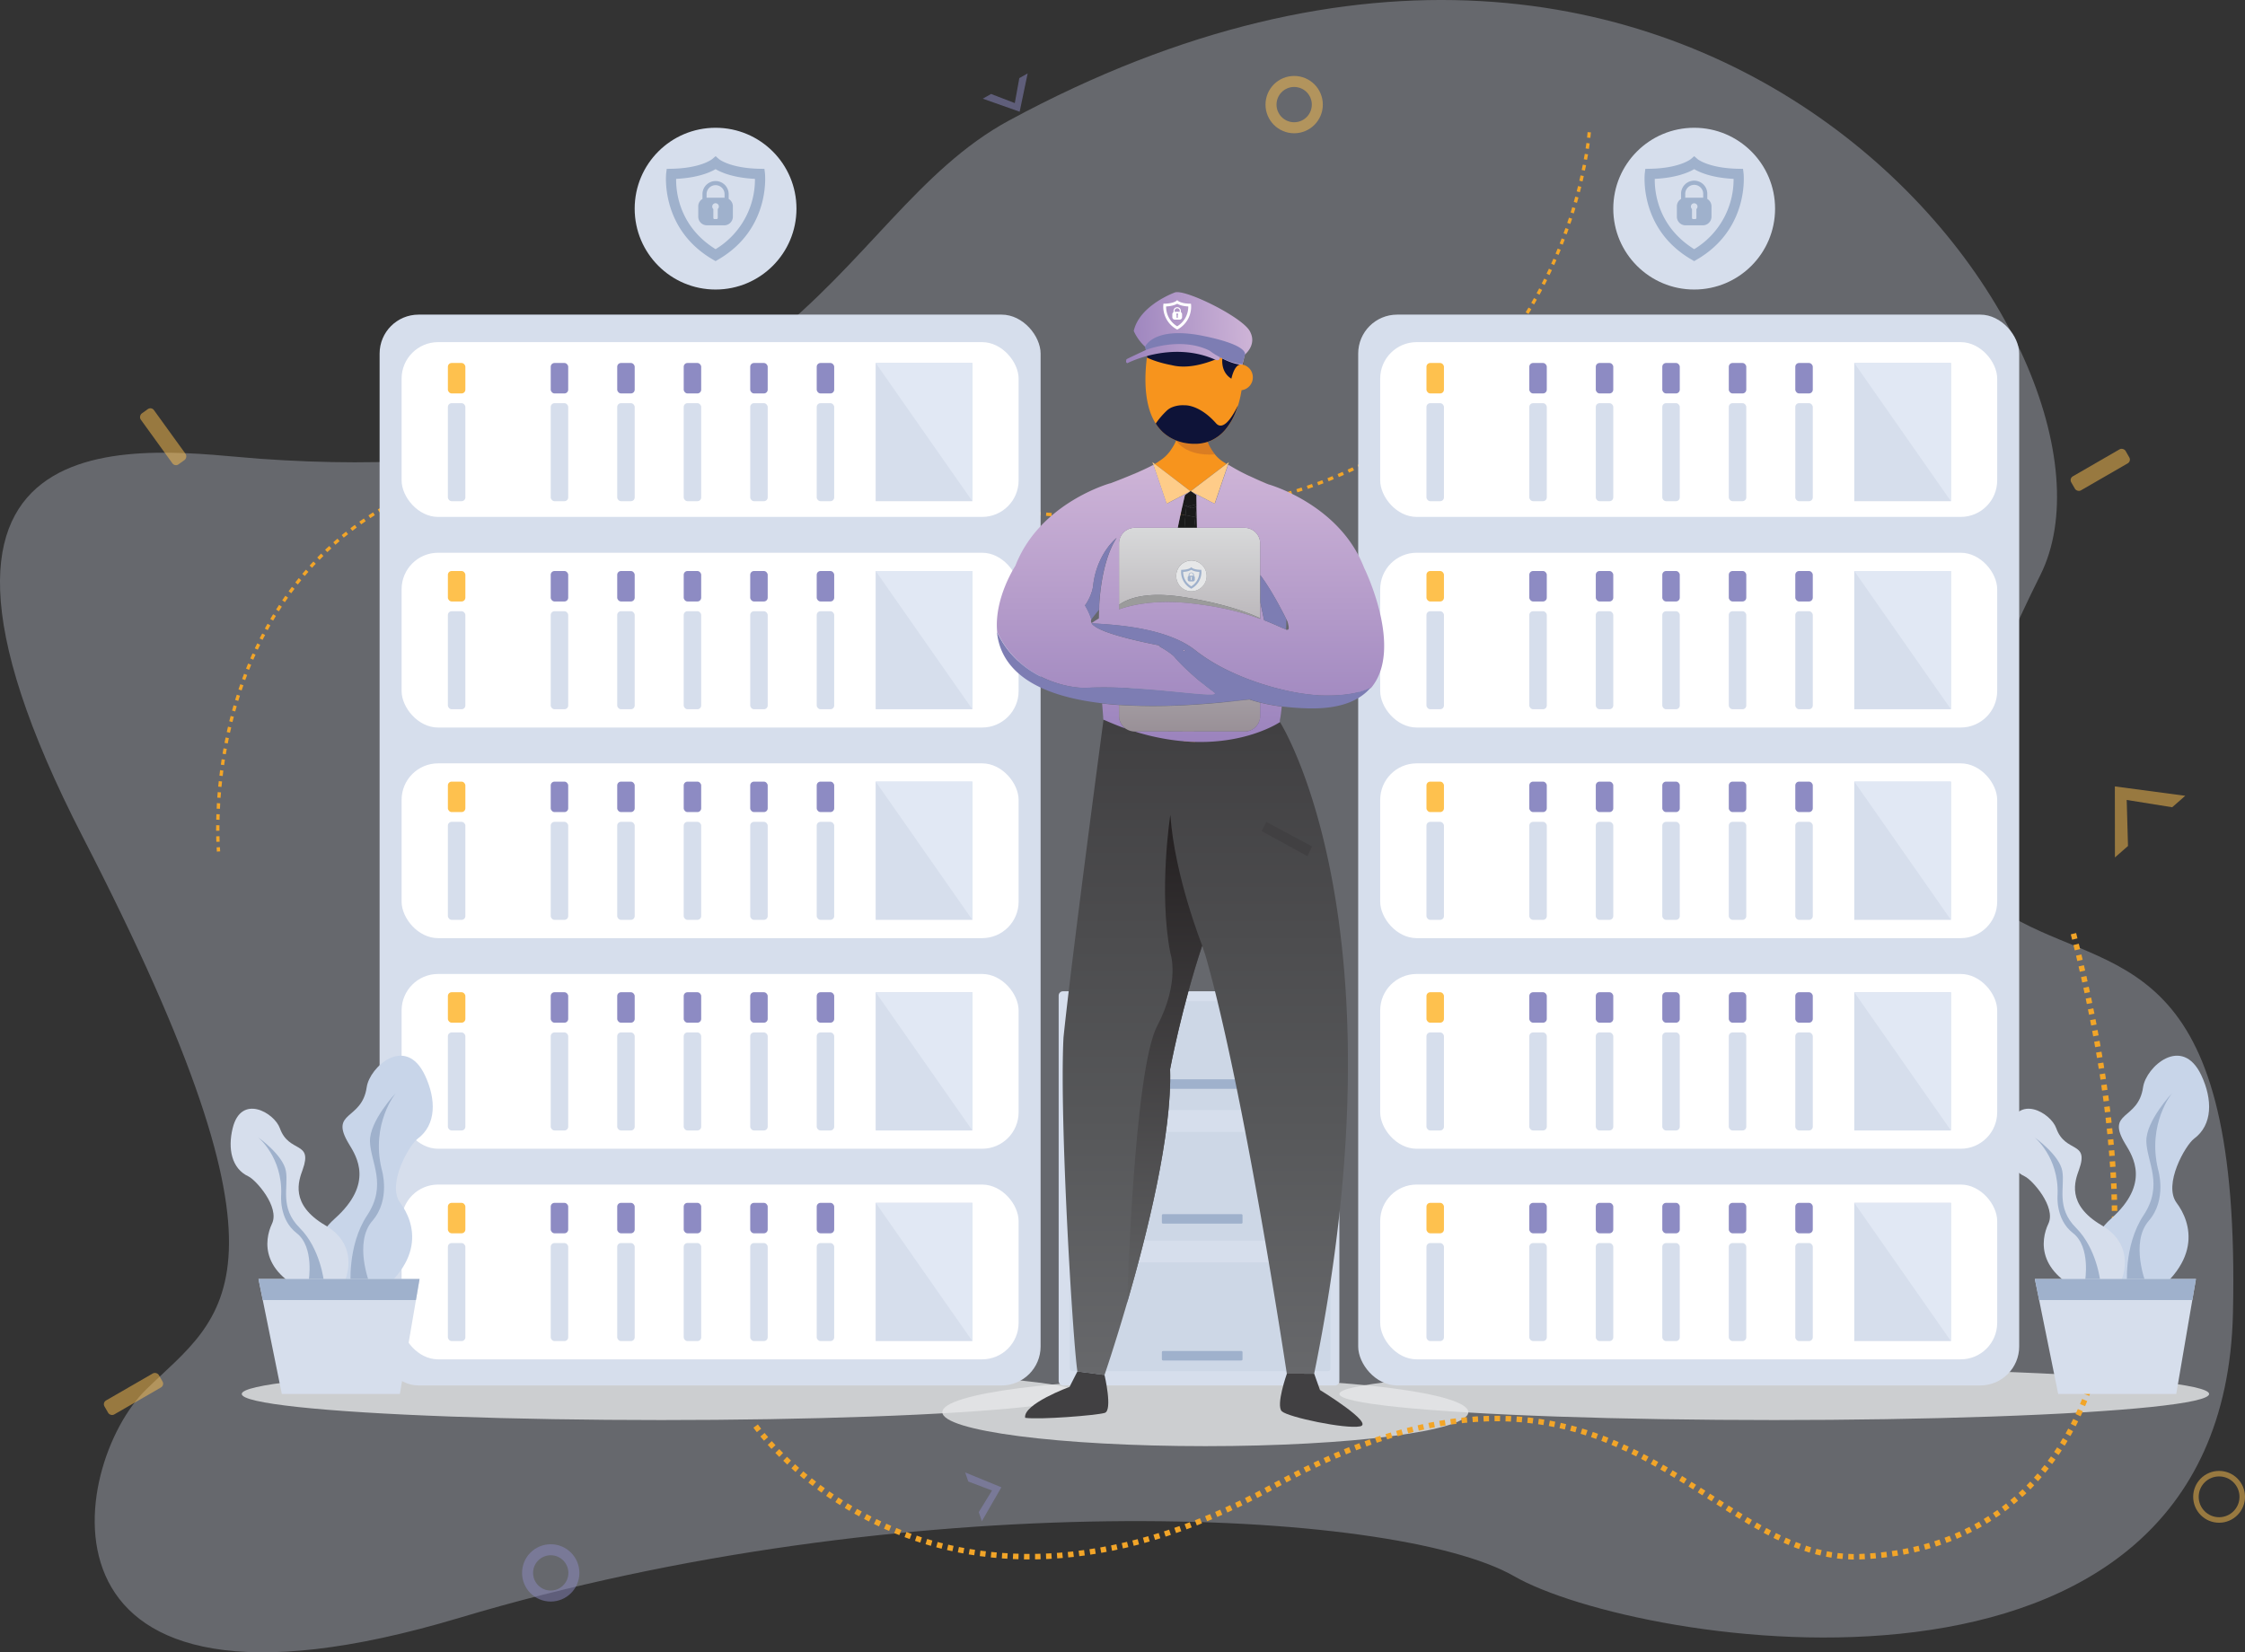 <svg xmlns="http://www.w3.org/2000/svg" xmlns:xlink="http://www.w3.org/1999/xlink" viewBox="0 0 2038.02 1500.27"><rect x="0" y="0" width="2038.02" height="1500.27" fill="#333333" stroke="none"/><defs><style>.cls-1{fill:#dee4f3;}.cls-1,.cls-10{opacity:0.3;}.cls-2,.cls-30{fill:#e6e7e8;}.cls-2{opacity:0.8;}.cls-16,.cls-3{fill:#8d8bc3;}.cls-19,.cls-26,.cls-3,.cls-4,.cls-6,.cls-7,.cls-8{opacity:0.5;}.cls-15,.cls-4{fill:#fec14e;}.cls-12,.cls-24,.cls-5,.cls-6,.cls-7,.cls-8{fill:none;}.cls-12,.cls-5{stroke:#f2a528;stroke-dasharray:5;}.cls-12,.cls-5,.cls-6,.cls-7,.cls-8{stroke-miterlimit:10;}.cls-5{stroke-width:3px;}.cls-6,.cls-7{stroke:#fec14e;}.cls-6,.cls-8{stroke-width:10px;}.cls-12,.cls-7{stroke-width:5px;}.cls-8{stroke:#8d8bc3;}.cls-9{fill:#d6deec;}.cls-10{fill:#b8c4d7;}.cls-11{fill:#9fb1cc;}.cls-13{fill:#fff;}.cls-14{fill:#e1e8f4;}.cls-17,.cls-26{fill:#f7941d;}.cls-18{fill:#58595b;}.cls-19{fill:#bf6628;}.cls-20{fill:url(#linear-gradient);}.cls-21{fill:#bcbec0;}.cls-22{fill:#414042;}.cls-23{fill:url(#linear-gradient-2);}.cls-25{fill:#f8b673;}.cls-27{fill:#fecc89;}.cls-28{fill:#1a1a1a;}.cls-29{fill:url(#linear-gradient-3);}.cls-31{fill:#9b9b9b;}.cls-32{fill:url(#linear-gradient-4);}.cls-33{fill:url(#linear-gradient-5);}.cls-34{fill:url(#linear-gradient-6);}.cls-35{fill:url(#linear-gradient-7);}.cls-36{fill:url(#linear-gradient-8);}.cls-37{fill:url(#linear-gradient-9);}.cls-38{fill:url(#linear-gradient-10);}.cls-39{fill:#7d7db3;}.cls-40{fill:#0e1338;}.cls-41{fill:url(#linear-gradient-11);}.cls-42{fill:#c8d5e9;}</style><linearGradient id="linear-gradient" x1="1094.2" y1="1248.43" x2="1094.2" y2="653.42" gradientUnits="userSpaceOnUse"><stop offset="0" stop-color="#67686b"/><stop offset="0.37" stop-color="#57585a"/><stop offset="0.99" stop-color="#414042"/></linearGradient><linearGradient id="linear-gradient-2" x1="1057.29" y1="1182.77" x2="1057.29" y2="739.77" gradientUnits="userSpaceOnUse"><stop offset="0" stop-color="#616264"/><stop offset="1" stop-color="#231f20"/></linearGradient><linearGradient id="linear-gradient-3" x1="1079.92" y1="479.23" x2="1079.92" y2="664.25" gradientUnits="userSpaceOnUse"><stop offset="0" stop-color="#d8d9da"/><stop offset="1" stop-color="#999097"/></linearGradient><linearGradient id="linear-gradient-4" x1="1080.88" y1="445.99" x2="1080.88" y2="445.76" gradientUnits="userSpaceOnUse"><stop offset="0" stop-color="#9b83bd"/><stop offset="1" stop-color="#ceb4d7"/></linearGradient><linearGradient id="linear-gradient-5" x1="1122.96" y1="638.02" x2="1122.96" y2="634.62" xlink:href="#linear-gradient-4"/><linearGradient id="linear-gradient-6" x1="1080.62" y1="673.8" x2="1080.62" y2="421.87" xlink:href="#linear-gradient-4"/><linearGradient id="linear-gradient-7" x1="1164.5" y1="631.11" x2="1164.5" y2="631.11" xlink:href="#linear-gradient-4"/><linearGradient id="linear-gradient-8" x1="1139.68" y1="634.51" x2="1139.68" y2="634.47" xlink:href="#linear-gradient-4"/><linearGradient id="linear-gradient-9" x1="1079.12" y1="591.01" x2="1079.12" y2="590.73" xlink:href="#linear-gradient-4"/><linearGradient id="linear-gradient-10" x1="1075.91" y1="591.7" x2="1075.91" y2="589.95" xlink:href="#linear-gradient-4"/><linearGradient id="linear-gradient-11" x1="1000.52" y1="85.58" x2="1116.04" y2="85.58" gradientTransform="translate(16.91 277.12) rotate(-3.42)" xlink:href="#linear-gradient-4"/></defs><title>Asset 1</title><g id="Layer_2" data-name="Layer 2"><g id="Layer_1-2" data-name="Layer 1"><path class="cls-1" d="M916.05,109.37C752,198.1,721.93,451.08,236.07,416.56c-94.64-6.73-367-56.86-160.7,343.84s127.5,432.81,57.45,501.05-117,327.7,284.39,207.46,847.59-100.81,957.38-37.71,643.63,151.49,652.49-238.69c7.28-321.2-100.27-306.87-192.65-355.54-69.76-36.76-81.64-115.46,17.85-314.89S1550.78-233.9,916.05,109.37Z"/><ellipse class="cls-2" cx="1094.2" cy="1282.22" rx="238.73" ry="30.85"/><ellipse class="cls-2" cx="600.23" cy="1265.69" rx="380.77" ry="23.69"/><ellipse class="cls-2" cx="1610.67" cy="1265.69" rx="394.78" ry="23.69"/><polygon class="cls-3" points="925.64 101.42 932.92 66.65 925.35 70.91 921.24 93.59 899.72 85.33 892.15 89.59 925.64 101.42"/><polygon class="cls-3" points="909.05 1350.43 876.19 1336.95 879 1345.17 900.55 1353.34 888.52 1372.99 891.33 1381.22 909.05 1350.43"/><polygon class="cls-4" points="1919.88 714.07 1919.94 778.54 1931.8 768.14 1930.63 726.33 1971.93 732.96 1983.78 722.56 1919.88 714.07"/><path class="cls-5" d="M1442.73,120.09S1411,590,782.38,439.59s-584,333.53-584,333.53"/><circle class="cls-6" cx="1174.85" cy="94.98" r="21.02"/><circle class="cls-7" cx="2014.5" cy="1359.08" r="21.02"/><circle class="cls-8" cx="499.95" cy="1428.16" r="21.02"/><rect class="cls-4" x="119.62" y="389.17" width="56.97" height="14.71" rx="3.94" transform="translate(382.79 44.26) rotate(54.15)"/><rect class="cls-4" x="92.71" y="1258.33" width="56.97" height="14.71" rx="3.94" transform="translate(859 2301.2) rotate(150)"/><rect class="cls-4" x="1878.13" y="419.25" width="56.97" height="14.71" rx="3.94" transform="translate(3771.1 -157.25) rotate(150)"/><rect class="cls-9" x="961.06" y="900.05" width="254.83" height="357.92" rx="3.91"/><rect class="cls-10" x="971.17" y="1146.11" width="236.65" height="98.86" rx="2.21"/><rect class="cls-10" x="971.17" y="1027.61" width="236.65" height="98.86" rx="4.14"/><rect class="cls-10" x="971.17" y="909.12" width="236.65" height="98.86" rx="4.95"/><rect class="cls-11" x="1054.75" y="980" width="73.23" height="8.62" rx="1.03"/><rect class="cls-11" x="1054.75" y="1102.43" width="73.23" height="8.62" rx="1.03"/><rect class="cls-11" x="1054.75" y="1226.67" width="73.23" height="8.62" rx="1.03"/><path class="cls-12" d="M686,1294.85s159.52,225.48,470.18,54.6,388.42,69.2,532,64,307.43-120.24,193.15-569.61"/><rect class="cls-9" x="344.61" y="285.67" width="600.06" height="972.3" rx="35.38"/><rect class="cls-13" x="364.58" y="310.65" width="560.12" height="158.7" rx="33.13"/><rect class="cls-13" x="364.58" y="501.88" width="560.12" height="158.7" rx="33.13"/><rect class="cls-13" x="364.58" y="693.11" width="560.12" height="158.7" rx="33.13"/><rect class="cls-13" x="364.58" y="884.34" width="560.12" height="158.7" rx="33.13"/><rect class="cls-13" x="364.58" y="1075.56" width="560.12" height="158.7" rx="33.13"/><rect class="cls-9" x="794.94" y="329.58" width="87.75" height="125.51"/><polygon class="cls-14" points="794.95 329.58 882.7 455.09 882.7 329.58 794.95 329.58"/><rect class="cls-15" x="406.59" y="329.58" width="15.87" height="27.65" rx="3.43"/><rect class="cls-9" x="406.59" y="366.08" width="15.87" height="89" rx="3.43"/><rect class="cls-9" x="499.95" y="366.08" width="15.87" height="89" rx="3.43"/><rect class="cls-9" x="560.31" y="366.08" width="15.87" height="89" rx="3.43"/><rect class="cls-9" x="620.68" y="366.08" width="15.87" height="89" rx="3.43"/><rect class="cls-9" x="681.05" y="366.08" width="15.87" height="89" rx="3.43"/><rect class="cls-9" x="741.42" y="366.08" width="15.87" height="89" rx="3.43"/><rect class="cls-16" x="499.95" y="329.58" width="15.87" height="27.65" rx="3.43"/><rect class="cls-16" x="560.31" y="329.58" width="15.87" height="27.65" rx="3.43"/><rect class="cls-16" x="620.68" y="329.58" width="15.87" height="27.65" rx="3.43"/><rect class="cls-16" x="681.05" y="329.58" width="15.87" height="27.65" rx="3.43"/><rect class="cls-16" x="741.42" y="329.58" width="15.87" height="27.65" rx="3.43"/><rect class="cls-9" x="794.94" y="518.47" width="87.75" height="125.51"/><polygon class="cls-14" points="794.95 518.48 882.7 643.98 882.7 518.48 794.95 518.48"/><rect class="cls-15" x="406.59" y="518.47" width="15.87" height="27.65" rx="3.43"/><rect class="cls-9" x="406.59" y="554.98" width="15.87" height="89" rx="3.43"/><rect class="cls-9" x="499.95" y="554.98" width="15.87" height="89" rx="3.43"/><rect class="cls-9" x="560.31" y="554.98" width="15.87" height="89" rx="3.43"/><rect class="cls-9" x="620.68" y="554.98" width="15.87" height="89" rx="3.43"/><rect class="cls-9" x="681.05" y="554.98" width="15.87" height="89" rx="3.43"/><rect class="cls-9" x="741.42" y="554.98" width="15.87" height="89" rx="3.43"/><rect class="cls-16" x="499.95" y="518.47" width="15.87" height="27.65" rx="3.43"/><rect class="cls-16" x="560.31" y="518.47" width="15.87" height="27.65" rx="3.43"/><rect class="cls-16" x="620.68" y="518.47" width="15.87" height="27.65" rx="3.43"/><rect class="cls-16" x="681.05" y="518.47" width="15.87" height="27.65" rx="3.43"/><rect class="cls-16" x="741.42" y="518.47" width="15.87" height="27.65" rx="3.43"/><rect class="cls-9" x="794.94" y="709.7" width="87.75" height="125.51"/><polygon class="cls-14" points="794.95 709.7 882.7 835.21 882.7 709.7 794.95 709.7"/><rect class="cls-15" x="406.59" y="709.7" width="15.87" height="27.65" rx="3.43"/><rect class="cls-9" x="406.59" y="746.21" width="15.87" height="89" rx="3.43"/><rect class="cls-9" x="499.95" y="746.21" width="15.87" height="89" rx="3.43"/><rect class="cls-9" x="560.31" y="746.21" width="15.87" height="89" rx="3.43"/><rect class="cls-9" x="620.68" y="746.21" width="15.87" height="89" rx="3.43"/><rect class="cls-9" x="681.05" y="746.21" width="15.87" height="89" rx="3.43"/><rect class="cls-9" x="741.42" y="746.21" width="15.87" height="89" rx="3.43"/><rect class="cls-16" x="499.95" y="709.7" width="15.87" height="27.65" rx="3.43"/><rect class="cls-16" x="560.31" y="709.7" width="15.87" height="27.65" rx="3.43"/><rect class="cls-16" x="620.68" y="709.7" width="15.87" height="27.65" rx="3.43"/><rect class="cls-16" x="681.05" y="709.7" width="15.87" height="27.65" rx="3.43"/><rect class="cls-16" x="741.42" y="709.7" width="15.87" height="27.65" rx="3.43"/><rect class="cls-9" x="794.94" y="900.93" width="87.75" height="125.51"/><polygon class="cls-14" points="794.95 900.93 882.7 1026.44 882.7 900.93 794.95 900.93"/><rect class="cls-15" x="406.59" y="900.93" width="15.87" height="27.65" rx="3.43"/><rect class="cls-9" x="406.59" y="937.44" width="15.87" height="89" rx="3.43"/><rect class="cls-9" x="499.95" y="937.44" width="15.87" height="89" rx="3.43"/><rect class="cls-9" x="560.31" y="937.44" width="15.87" height="89" rx="3.43"/><rect class="cls-9" x="620.68" y="937.44" width="15.87" height="89" rx="3.43"/><rect class="cls-9" x="681.05" y="937.44" width="15.87" height="89" rx="3.43"/><rect class="cls-9" x="741.42" y="937.44" width="15.87" height="89" rx="3.43"/><rect class="cls-16" x="499.95" y="900.93" width="15.87" height="27.65" rx="3.43"/><rect class="cls-16" x="560.31" y="900.93" width="15.87" height="27.65" rx="3.43"/><rect class="cls-16" x="620.68" y="900.93" width="15.87" height="27.65" rx="3.43"/><rect class="cls-16" x="681.05" y="900.93" width="15.87" height="27.65" rx="3.43"/><rect class="cls-16" x="741.42" y="900.93" width="15.87" height="27.65" rx="3.43"/><rect class="cls-9" x="794.94" y="1092.16" width="87.75" height="125.51"/><polygon class="cls-14" points="794.95 1092.16 882.7 1217.67 882.7 1092.16 794.95 1092.16"/><rect class="cls-15" x="406.59" y="1092.16" width="15.87" height="27.65" rx="3.43"/><rect class="cls-9" x="406.59" y="1128.67" width="15.87" height="89" rx="3.43"/><rect class="cls-9" x="499.95" y="1128.67" width="15.87" height="89" rx="3.43"/><rect class="cls-9" x="560.31" y="1128.67" width="15.87" height="89" rx="3.43"/><rect class="cls-9" x="620.68" y="1128.67" width="15.87" height="89" rx="3.43"/><rect class="cls-9" x="681.05" y="1128.67" width="15.87" height="89" rx="3.43"/><rect class="cls-9" x="741.42" y="1128.67" width="15.87" height="89" rx="3.43"/><rect class="cls-16" x="499.95" y="1092.16" width="15.87" height="27.65" rx="3.43"/><rect class="cls-16" x="560.31" y="1092.16" width="15.87" height="27.65" rx="3.43"/><rect class="cls-16" x="620.68" y="1092.16" width="15.87" height="27.65" rx="3.43"/><rect class="cls-16" x="681.05" y="1092.16" width="15.87" height="27.65" rx="3.43"/><rect class="cls-16" x="741.42" y="1092.16" width="15.87" height="27.65" rx="3.43"/><rect class="cls-9" x="1232.97" y="285.67" width="600.06" height="972.3" rx="35.38"/><rect class="cls-13" x="1252.94" y="310.65" width="560.12" height="158.7" rx="33.13"/><rect class="cls-13" x="1252.94" y="501.88" width="560.12" height="158.7" rx="33.13"/><rect class="cls-13" x="1252.94" y="693.11" width="560.12" height="158.7" rx="33.13"/><rect class="cls-13" x="1252.94" y="884.34" width="560.12" height="158.7" rx="33.13"/><rect class="cls-13" x="1252.94" y="1075.56" width="560.12" height="158.7" rx="33.13"/><rect class="cls-9" x="1683.3" y="329.58" width="87.75" height="125.51"/><polygon class="cls-14" points="1683.31 329.58 1771.06 455.09 1771.06 329.58 1683.31 329.58"/><rect class="cls-15" x="1294.95" y="329.58" width="15.87" height="27.65" rx="3.43"/><rect class="cls-9" x="1294.95" y="366.08" width="15.87" height="89" rx="3.43"/><rect class="cls-9" x="1388.31" y="366.08" width="15.87" height="89" rx="3.43"/><rect class="cls-9" x="1448.67" y="366.08" width="15.87" height="89" rx="3.43"/><rect class="cls-9" x="1509.04" y="366.08" width="15.87" height="89" rx="3.43"/><rect class="cls-9" x="1569.41" y="366.08" width="15.87" height="89" rx="3.43"/><rect class="cls-9" x="1629.78" y="366.08" width="15.87" height="89" rx="3.43"/><rect class="cls-16" x="1388.31" y="329.58" width="15.87" height="27.65" rx="3.43"/><rect class="cls-16" x="1448.67" y="329.58" width="15.87" height="27.65" rx="3.43"/><rect class="cls-16" x="1509.04" y="329.58" width="15.87" height="27.65" rx="3.43"/><rect class="cls-16" x="1569.41" y="329.58" width="15.87" height="27.65" rx="3.43"/><rect class="cls-16" x="1629.78" y="329.58" width="15.87" height="27.65" rx="3.43"/><rect class="cls-9" x="1683.3" y="518.47" width="87.75" height="125.51"/><polygon class="cls-14" points="1683.31 518.48 1771.06 643.98 1771.06 518.48 1683.31 518.48"/><rect class="cls-15" x="1294.95" y="518.47" width="15.87" height="27.65" rx="3.43"/><rect class="cls-9" x="1294.95" y="554.98" width="15.87" height="89" rx="3.43"/><rect class="cls-9" x="1388.31" y="554.98" width="15.87" height="89" rx="3.43"/><rect class="cls-9" x="1448.67" y="554.98" width="15.87" height="89" rx="3.43"/><rect class="cls-9" x="1509.04" y="554.98" width="15.87" height="89" rx="3.43"/><rect class="cls-9" x="1569.41" y="554.98" width="15.87" height="89" rx="3.43"/><rect class="cls-9" x="1629.78" y="554.98" width="15.87" height="89" rx="3.43"/><rect class="cls-16" x="1388.31" y="518.47" width="15.87" height="27.65" rx="3.43"/><rect class="cls-16" x="1448.67" y="518.47" width="15.87" height="27.65" rx="3.43"/><rect class="cls-16" x="1509.04" y="518.47" width="15.87" height="27.65" rx="3.43"/><rect class="cls-16" x="1569.41" y="518.47" width="15.87" height="27.65" rx="3.43"/><rect class="cls-16" x="1629.78" y="518.47" width="15.87" height="27.65" rx="3.43"/><rect class="cls-9" x="1683.3" y="709.7" width="87.75" height="125.51"/><polygon class="cls-14" points="1683.31 709.7 1771.06 835.21 1771.06 709.7 1683.31 709.7"/><rect class="cls-15" x="1294.95" y="709.7" width="15.87" height="27.65" rx="3.43"/><rect class="cls-9" x="1294.95" y="746.21" width="15.87" height="89" rx="3.43"/><rect class="cls-9" x="1388.31" y="746.21" width="15.87" height="89" rx="3.43"/><rect class="cls-9" x="1448.67" y="746.21" width="15.87" height="89" rx="3.43"/><rect class="cls-9" x="1509.04" y="746.21" width="15.87" height="89" rx="3.43"/><rect class="cls-9" x="1569.41" y="746.21" width="15.87" height="89" rx="3.43"/><rect class="cls-9" x="1629.78" y="746.21" width="15.87" height="89" rx="3.43"/><rect class="cls-16" x="1388.31" y="709.7" width="15.87" height="27.65" rx="3.43"/><rect class="cls-16" x="1448.67" y="709.7" width="15.87" height="27.65" rx="3.43"/><rect class="cls-16" x="1509.04" y="709.7" width="15.87" height="27.65" rx="3.43"/><rect class="cls-16" x="1569.41" y="709.7" width="15.87" height="27.65" rx="3.43"/><rect class="cls-16" x="1629.78" y="709.7" width="15.87" height="27.65" rx="3.43"/><rect class="cls-9" x="1683.3" y="900.93" width="87.75" height="125.51"/><polygon class="cls-14" points="1683.31 900.93 1771.06 1026.44 1771.06 900.93 1683.31 900.93"/><rect class="cls-15" x="1294.95" y="900.93" width="15.87" height="27.65" rx="3.43"/><rect class="cls-9" x="1294.95" y="937.44" width="15.87" height="89" rx="3.43"/><rect class="cls-9" x="1388.31" y="937.44" width="15.87" height="89" rx="3.43"/><rect class="cls-9" x="1448.67" y="937.44" width="15.87" height="89" rx="3.43"/><rect class="cls-9" x="1509.04" y="937.44" width="15.87" height="89" rx="3.43"/><rect class="cls-9" x="1569.41" y="937.44" width="15.87" height="89" rx="3.43"/><rect class="cls-9" x="1629.78" y="937.44" width="15.87" height="89" rx="3.43"/><rect class="cls-16" x="1388.31" y="900.93" width="15.87" height="27.65" rx="3.43"/><rect class="cls-16" x="1448.67" y="900.93" width="15.87" height="27.65" rx="3.43"/><rect class="cls-16" x="1509.04" y="900.93" width="15.87" height="27.65" rx="3.43"/><rect class="cls-16" x="1569.41" y="900.93" width="15.87" height="27.65" rx="3.43"/><rect class="cls-16" x="1629.78" y="900.93" width="15.87" height="27.65" rx="3.43"/><rect class="cls-9" x="1683.3" y="1092.16" width="87.75" height="125.51"/><polygon class="cls-14" points="1683.31 1092.16 1771.06 1217.67 1771.06 1092.16 1683.31 1092.16"/><rect class="cls-15" x="1294.95" y="1092.16" width="15.87" height="27.65" rx="3.43"/><rect class="cls-9" x="1294.95" y="1128.67" width="15.87" height="89" rx="3.43"/><rect class="cls-9" x="1388.31" y="1128.67" width="15.87" height="89" rx="3.43"/><rect class="cls-9" x="1448.67" y="1128.67" width="15.87" height="89" rx="3.43"/><rect class="cls-9" x="1509.04" y="1128.67" width="15.87" height="89" rx="3.43"/><rect class="cls-9" x="1569.41" y="1128.67" width="15.87" height="89" rx="3.43"/><rect class="cls-9" x="1629.78" y="1128.67" width="15.87" height="89" rx="3.43"/><rect class="cls-16" x="1388.31" y="1092.16" width="15.87" height="27.65" rx="3.43"/><rect class="cls-16" x="1448.67" y="1092.16" width="15.87" height="27.65" rx="3.43"/><rect class="cls-16" x="1509.04" y="1092.16" width="15.87" height="27.65" rx="3.43"/><rect class="cls-16" x="1569.41" y="1092.16" width="15.87" height="27.65" rx="3.43"/><rect class="cls-16" x="1629.78" y="1092.16" width="15.87" height="27.65" rx="3.43"/><circle class="cls-9" cx="649.6" cy="189.45" r="73.44"/><path class="cls-11" d="M694.43,157.32l-.49-4-4.06-.07c-27.1-.48-37.12-8.71-37.17-8.75l-3.08-2.68-3.1,2.63c-.09.09-10.12,8.32-37.22,8.8l-4.06.07-.49,4c-.06.51-5.56,50.49,42.49,78.41l2.35,1.37,2.34-1.37C700,207.81,694.49,157.83,694.43,157.32ZM649.6,226.25c-33.36-20.74-36-52.67-35.79-63.84,19.78-1,30.87-5.9,35.79-8.83,4.92,2.92,16,7.86,35.75,8.83A74,74,0,0,1,649.6,226.25Z"/><path class="cls-11" d="M637.7,176.29v4.33a7.84,7.84,0,0,0-3.82,6.7v9.41a7.89,7.89,0,0,0,7.86,7.86h15.72a7.88,7.88,0,0,0,7.85-7.86v-9.41a7.85,7.85,0,0,0-3.81-6.7v-4.33a11.9,11.9,0,1,0-23.8,0Zm13.88,13.52v8.1a1,1,0,0,1-1,1h-2a1,1,0,0,1-1-1v-8.1a2.92,2.92,0,0,1-1-2.18,3,3,0,1,1,4.94,2.18Zm6.19-13.52v3.2c-.11,0-.21,0-.31,0H641.74c-.11,0-.2,0-.31,0v-3.2a8.17,8.17,0,1,1,16.34,0Z"/><circle class="cls-9" cx="1537.98" cy="189.45" r="73.44"/><path class="cls-11" d="M1582.82,157.32l-.49-4-4.06-.07c-27.1-.48-37.12-8.71-37.17-8.75l-3.08-2.68-3.1,2.63c-.1.09-10.12,8.32-37.22,8.8l-4.06.07-.49,4c-.06.51-5.56,50.49,42.49,78.41l2.34,1.37,2.35-1.37C1588.38,207.81,1582.88,157.83,1582.82,157.32ZM1538,226.25c-33.35-20.74-36-52.67-35.79-63.84,19.78-1,30.87-5.9,35.79-8.83,4.92,2.92,16,7.86,35.76,8.83A74,74,0,0,1,1538,226.25Z"/><path class="cls-11" d="M1526.08,176.29v4.33a7.85,7.85,0,0,0-3.81,6.7v9.41a7.89,7.89,0,0,0,7.86,7.86h15.71a7.89,7.89,0,0,0,7.86-7.86v-9.41a7.85,7.85,0,0,0-3.81-6.7v-4.33a11.91,11.91,0,1,0-23.81,0ZM1540,189.81v8.1a1,1,0,0,1-1,1h-2a1,1,0,0,1-1-1v-8.1a3,3,0,1,1,4,0Zm6.18-13.52v3.2c-.1,0-.2,0-.31,0h-15.71c-.11,0-.21,0-.31,0v-3.2a8.17,8.17,0,1,1,16.33,0Z"/><path class="cls-17" d="M1109.85,418.93h0a31.12,31.12,0,0,1-6.91-6.31,45.54,45.54,0,0,1-6.7-11.29,64.26,64.26,0,0,1-3.55-11,52.78,52.78,0,0,1-1.06-5.72h-19a71,71,0,0,1-4.89,15.38c-.55,1.23-1.15,2.5-1.82,3.74v0c-.59,1.1-1.23,2.21-2,3.29v0a34.12,34.12,0,0,1-11,11.24,4.66,4.66,0,0,0,.27.47h0l-.27-.47a34.52,34.52,0,0,1-4.66,3l32.16,24.49.33,0h.39l32.24-24.56C1112.22,420.43,1111,419.67,1109.85,418.93Zm-.27.47h0l.13-.23Z"/><path class="cls-18" d="M1048,662.46c-1.72-.21-3.42-.43-5.06-.65C1044.6,662,1046.28,662.26,1048,662.46Z"/><path class="cls-19" d="M1102.94,412.62h0c-27.53,1.76-35.16-12.62-35.16-12.62l12.15-7.12,12.77-2.56C1094,396.18,1097,405.39,1102.94,412.62Z"/><path class="cls-20" d="M1162,655.7h0l-18.94-.44a1.77,1.77,0,0,0-.06.17,14.46,14.46,0,0,1-4.06,5.51,14.15,14.15,0,0,1-9.13,3.31h-63.41q-2.92-.21-5.77-.46a3.4,3.4,0,0,1-.07.46h-30.44c-2.78-.87-5.59-1.79-8.44-2.81a14.24,14.24,0,0,1-3.68-4,13.36,13.36,0,0,1-.88-1.68c-.12-.26-.23-.52-.32-.78s-.14-.38-.2-.58a4.12,4.12,0,0,1-.21-.73s0,0,0,0l-14.6-.21S973,868.57,965.45,942c-3.83,75.14,8.61,277.44,12.62,303.26l24.61,3.18s9.29-27,20.53-65.66c18-61.69,40.89-153.1,39-211.92,0,0,10.54-56.36,29.14-112.21l0,0c1.79,5.48,2.89,8.57,2.89,8.57,35.22,122.64,73.93,380.09,73.93,380.09H1193C1276.93,835.68,1162,655.7,1162,655.7Z"/><path class="cls-21" d="M1081.46,629.7l-10.3-1c-13.82-1.37-30.79-3-48-3.91l26.94-2.87,20.79-1.27L1081,620l9.28-.58c4.7,3.93,8.9,7.14,11.48,8.92C1106.55,631.66,1097.5,631.22,1081.46,629.7Z"/><path class="cls-21" d="M1139.86,634.47h0c-.13,0-.23,0-.35,0Z"/><path class="cls-21" d="M1138.55,634.62l-4.24.53c-4.14.5-8.25,1-12.26,1.4-4.78.53-9.44,1-14,1.41l-.65.06,1.33-.14,6.25-.66.92-.11c2.65-.27,5.46-.59,8.2-.88l2.84-.32,3.8-.43,1.79-.19,1.67-.19,1.11-.12,1.28-.15.55-.06Z"/><path class="cls-22" d="M1168.23,1247.27s-10.25,28.85-4.56,34.17,57.72,16.33,71,13.67-36.37-33-36.37-33l-5.26-14.8Z"/><path class="cls-22" d="M1002.68,1248.43s7.63,32.37.13,34.47c-8.26,2.32-58.63,6.27-72.17,4.46-2.15-12.5,40.3-28.1,40.3-28.1l7.12-14Z"/><path class="cls-23" d="M1091.37,858.64c-18.6,55.85-29.14,112.21-29.14,112.21,1.86,58.82-21.07,150.23-39,211.92,0,0,6-210.58,27.22-251.09s12-66.31,12-66.31c-10.88-56,0-125.6,0-125.6,3.78,55.6,28.93,118.81,28.93,118.81Z"/><polygon class="cls-22" points="1149.59 746.3 1191.09 768.57 1186.88 777.4 1145.36 754.62 1149.59 746.3"/><path class="cls-17" d="M1137.32,342.6a11.74,11.74,0,0,0-8.8-11.42,128.76,128.76,0,0,0-1.82-18.32c-6.48-37-77.25-34.86-83.72,0-4.27,23-11.22,81.76,33.66,89.5,30.45,5.26,45.89-19.15,50.45-48.07A11.71,11.71,0,0,0,1137.32,342.6Z"/><path class="cls-24" d="M990.89,565.83Z"/><path class="cls-24" d="M991,565.77l-.08.06h0l.08-.06Z"/><path class="cls-24" d="M991,565.77h0l.16-.12Z"/><polygon class="cls-24" points="990.89 565.83 990.89 565.83 990.89 565.83 990.89 565.83"/><path class="cls-24" d="M1167.41,571.73v-.26h0c.11-3.12.18-5.61.23-7.25,0-.26,0-.48,0-.7v-.13c0-.28,0-.53,0-.73s0-.31,0-.46c.63.79.46,1.14,1.1,2C1170.53,570.6,1170.49,572.48,1167.41,571.73Z"/><path class="cls-24" d="M997.73,553.65c-.1,2.64-.16,5.27-.22,7.87-1.17.68-2.29,1.38-3.38,2.09l0,0-.27.18-.93.64a6,6,0,0,0-.74.5,1.94,1.94,0,0,0-.34.21c-.1.08-.23.15-.33.24l-.34.23-.15.12h-.13a3.36,3.36,0,0,1-.35-3.07h0a.29.29,0,0,0,.06-.11c2.93-3.67,5.93-7.55,6.44-8.05l0,0v0Z"/><path class="cls-25" d="M1127.57,429.06l1.4.7Z"/><path class="cls-25" d="M1146.84,437.9c1.58.67,3.21,1.34,4.93,2h0c-2.9-1.19-6.36-2.64-10.11-4.28l1.42.64Z"/><path class="cls-25" d="M1001.25,648.29c-.24-2.87-.5-6.08-.79-9.57h0C1000.76,642.14,1001,645.34,1001.25,648.29Z"/><path class="cls-25" d="M1027.56,431.07c3.91-1.64,7.26-3.12,10.15-4.46-2.92,1.32-6.34,2.82-10.31,4.49h0l0,0Z"/><path class="cls-25" d="M1132.87,431.64l-.84-.4c.23.11.45.23.68.33Z"/><path class="cls-25" d="M1161.94,655.7h0s0-.1,0-.28c0,.17,0,.28,0,.28Z"/><path class="cls-26" d="M1074.51,673.09c1.54.13,3.07.24,4.57.33,2,.12,3.91.2,5.81.26-.27-2.67-.55-5.57-.83-8.65-3.55-.06-7-.18-10.44-.34C1073.9,667.51,1074.19,670.31,1074.51,673.09Z"/><path class="cls-27" d="M1084.07,665c-3.55-.06-7-.18-10.45-.35,0-.15,0-.29,0-.44H1084C1084,664.51,1084,664.78,1084.07,665Z"/><path class="cls-27" d="M1047.3,421.9l0,0-.31.17,0,.05Z"/><path class="cls-27" d="M1114.62,421.89l.14.09,0-.12h0Z"/><path class="cls-27" d="M1047.3,421.9l1.06-.6-2.23-1.7L1047,422l.31-.17Z"/><path class="cls-27" d="M1113.48,421.2l1.13.69.17,0h0l.78-2.26Z"/><path class="cls-27" d="M1048.36,421.3l-1.06.6-.32.17,10,29.36,2,6,5.37-2.8,15.64-8.16.69-.46-.25-.2Z"/><path class="cls-27" d="M1113.48,421.2l-32.24,24.56-.25.19,1.14.76L1098,455l4.63,2.42,1.8-5.27L1114.76,422l-.15-.09Z"/><path class="cls-28" d="M1076.22,467.79c-.29,3.25-.63,7.08-1,11.44h-6.11c.9-4.47,1.77-8.63,2.57-12.32Z"/><path class="cls-28" d="M1086.67,479.23h-2.6c.33-3.23.7-6.47,1.08-9.72l1.32.26C1086.53,472.71,1086.59,475.87,1086.67,479.23Z"/><path class="cls-28" d="M1085.15,469.51c-.38,3.25-.75,6.49-1.08,9.72h-8.84c.36-4.36.7-8.19,1-11.44Z"/><polygon class="cls-28" points="1080.99 445.95 1080.91 445.89 1080.77 445.99 1080.85 446.05 1080.99 445.95"/><path class="cls-28" d="M1080.57,459.3l1.49-.32.32-.08c1-.22,2.3-.56,3.9-1-.07-5.31-.1-8.45-.1-8.45l-4.06-2.73-1.27-.66-.77.4-4.39,3s-.82,3.31-2.08,8.86l3.39,1.31c0-.28,0-.56.08-.81C1078.25,459,1079.4,459.16,1080.57,459.3Z"/><path class="cls-28" d="M1077,459.61l-3.39-1.31c-.56,2.46-1.21,5.36-1.92,8.61l4.53.88C1076.53,464.39,1076.8,461.64,1077,459.61Z"/><path class="cls-28" d="M1085.14,469.52l1.33.25c-.06-3.63-.12-6.9-.16-9.7Q1085.7,464.8,1085.14,469.52Z"/><path class="cls-28" d="M1082.17,461.38l4.14-1.6q0-1,0-1.89c-1.6.45-2.93.79-3.9,1l-.32.08-1.49.32c-1.17-.14-2.32-.29-3.49-.5,0,.25,0,.53-.08.81l4.44,1.68S1081.71,461.34,1082.17,461.38Z"/><path class="cls-28" d="M1086.31,460.07v-.29l-4.14,1.6c-.46,0-.73-.09-.73-.09l-4.44-1.68c-.2,2-.47,4.78-.78,8.18l8.92,1.73Q1085.7,464.8,1086.31,460.07Z"/><polygon class="cls-28" points="1080.77 445.99 1080.08 446.45 1080.85 446.05 1080.77 445.99"/><polygon class="cls-28" points="1082.13 446.71 1080.99 445.95 1080.85 446.05 1082.13 446.71"/><path class="cls-29" d="M1122.05,636.55c-4.78.53-9.44,1-14,1.41l-.65.06-1.92.18-1.65.15q-11.25,1-21.7,1.61-5.26.33-10.35.55a494.18,494.18,0,0,1-55.92-.38V650a16.62,16.62,0,0,0,.12,1.87c0,.24.08.5.12.74s.15.7.25,1c0,0,0,0,0,0a4.12,4.12,0,0,0,.21.73c.06.2.13.4.2.58s.2.52.32.78a13.36,13.36,0,0,0,.88,1.68,14.32,14.32,0,0,0,12.12,6.82h99.69a14.21,14.21,0,0,0,9.13-3.31,14.46,14.46,0,0,0,4.06-5.51,1.77,1.77,0,0,1,.06-.17,14.17,14.17,0,0,0,1-5.27V638c-3.42-.87-6.66-1.79-9.71-2.81C1130.17,635.65,1126.06,636.12,1122.05,636.55Zm7.7-157.32h-99.66a14.27,14.27,0,0,0-14.26,14.28V549.2c5.89-4.39,18.8-10.42,44.17-8.7,3.55.24,7.35.62,11.42,1.2l3,.44c1.93.3,3.81.62,5.66.94,3.29.56,6.43,1.14,9.45,1.73,30,5.93,47.57,13.23,54.53,16.56V493.51A14.28,14.28,0,0,0,1129.75,479.23Zm-40.93,55.53a14,14,0,0,1-7.39,2.12c-.4,0-.81,0-1.2-.06a14,14,0,0,1,1.2-27.91h.16a14,14,0,0,1,7.23,25.84Z"/><path class="cls-30" d="M1095.42,522.9a14,14,0,0,1-14,14c-.4,0-.81,0-1.2-.06a14,14,0,0,1,1.2-27.91h.16a14,14,0,0,1,13.83,14Z"/><path class="cls-31" d="M1144,561.37V562c-12.35-4.62-29.89-9.8-54.21-13.11-3.17-.42-6.47-.83-9.87-1.2h0c-3-.32-5.86-.54-8.7-.73-4-.25-7.84-.36-11.56-.38-17.57,0-32,2.6-43.83,6.64v-4c5.89-4.39,18.8-10.42,44.17-8.7,3.55.24,7.35.62,11.42,1.2l3,.44c1.93.3,3.81.62,5.66.94,3.29.56,6.43,1.14,9.45,1.73C1119.52,550.74,1137.06,558,1144,561.37Z"/><polygon class="cls-32" points="1080.91 445.89 1080.99 445.95 1081.24 445.76 1080.85 445.77 1080.52 445.79 1080.77 445.99 1080.91 445.89"/><path class="cls-33" d="M1138.55,634.62l-4.24.53c-4.14.5-8.25,1-12.26,1.4-4.78.53-9.44,1-14,1.41l-.65.06,1.33-.14,6.25-.66.92-.11c2.65-.27,5.46-.59,8.2-.88l2.84-.32,3.8-.43,1.79-.19,1.67-.19,1.11-.12,1.28-.15.55-.06Z"/><path class="cls-34" d="M1159.51,641c-1.7-.26-3.36-.53-5-.82-3.7-.67-7.2-1.41-10.52-2.25v12a14.17,14.17,0,0,1-1,5.27,1.77,1.77,0,0,0-.06.17,14.46,14.46,0,0,1-4.06,5.51,14.21,14.21,0,0,1-9.13,3.31h-99.66a210.11,210.11,0,0,0,29.47,7c41.63,6.84,72.31-1.7,88.72-8.59a0,0,0,0,0,0,0,1.88,1.88,0,0,0,.32-.14c.19-.06.41-.16.7-.28s.67-.31,1-.44a5.44,5.44,0,0,1,.5-.22c.2-.07.4-.18.61-.27l.12-.05c.32-.15.64-.28.93-.44h0c.32-.13.64-.3,1-.47l.94-.45.14-.06,1.35-.69c.41-.21.79-.42,1.17-.6a3.13,3.13,0,0,0,.35-.19c.83-.45,1.56-.86,2.17-1.21.2-.12.38-.25.58-.35.59-.37,1.18-.73,1.74-1.1h0s0-.12,0-.27c0-.32,0-.88,0-1.72.31-1.32.6-3,.88-5.09.08-.51.14-1,.2-1.59s.15-1.13.21-1.72.14-1.17.2-1.79v0c.06-.62.14-1.24.2-1.9h0l-1.69-.21Zm-141.57,16.4a13.36,13.36,0,0,1-.88-1.68c-.12-.26-.23-.52-.32-.78s-.14-.38-.2-.58a4.12,4.12,0,0,1-.21-.73s0,0,0,0c-.1-.33-.17-.68-.25-1s-.09-.5-.12-.74a16.62,16.62,0,0,1-.12-1.87v-9.86q-8-.57-15.32-1.41c.07,1.08.16,2.14.24,3.17s.16,2,.23,3c.1,1.15.18,2.27.27,3.37.08.94.15,1.85.21,2.75,0,.06,0,.1,0,.16s0,.14,0,.2c0,.27,0,.56.06.84v.07c0,.25.05.47.06.72a1.56,1.56,0,0,0,0,.16c0,.16,0,.19.06.23s0,0,0,0,0,0,.08,0h0c6.78,3,13.37,5.69,19.78,8A14.24,14.24,0,0,1,1017.94,657.43Zm220.24-142.22h0c-21.69-56-83.52-74.48-86.32-75.29h0s0,0-.06,0h0c-1.65-.62-3.22-1.27-4.74-1.91l-.18-.08-3.77-1.65-1.41-.64c-3.19-1.46-6.09-2.82-8.79-4l-.17-.08-.67-.32c-1-.48-2-1-3-1.49l-1.41-.71c-4.44-2.26-8.6-4.68-12.76-7.18l0,.12-10.31,30.16-1.81,5.26L1098,455l-15.88-8.28,4,2.74s0,3.13.11,8.44c0,.59,0,1.23,0,1.9a1.52,1.52,0,0,0,0,.29c0,2.79.09,6.06.15,9.69.06,2.94.12,6.1.2,9.46h43.08A14.28,14.28,0,0,1,1144,493.51v28.58c11.92,15.83,23.63,40,23.67,40.1h0c.63.79.46,1.14,1.1,1.95h0c1.74,6.44,1.7,8.32-1.38,7.57v-.26h0c.11-3.12.18-5.61.23-7.25,0-.26,0-.48,0-.7,0,.43,0,.85,0,1.28s0,.58,0,.86c-.06,2-.14,3.88-.21,5.79-3.53-1.12-9.82-4.4-19.85-8.29l-3.47-16.37c0-.06,0-.11,0-.17V562c-12.35-4.62-29.89-9.8-54.21-13.11-3.17-.42-6.47-.83-9.87-1.2h0c-3-.32-5.86-.54-8.7-.73-4-.25-7.84-.36-11.56-.38-17.57,0-32,2.6-43.83,6.64v-59.7a14.27,14.27,0,0,1,14.26-14.28h39c.9-4.47,1.77-8.63,2.57-12.32.72-3.25,1.35-6.15,1.92-8.61,1.26-5.54,2.08-8.85,2.08-8.85l4.39-3-15.65,8.16-5.36,2.8-2-6-10-29.36V422c-2.3,1.24-5.35,2.78-9.27,4.58-.36.17-.73.34-1.11.5s-.77.35-1.17.54l-.86.39c-2.11,1-4.42,2-7,3l-.19.08s0,0,0,0c-5.36,2.25-11.74,4.8-19.28,7.67h0c0,.05-.08.09-.11.15l-.13-.15s-64,17.57-86.21,74.92h0s-19.56,29.56-16.55,60.19c20.15,43.29,66,51.53,81.79,50.7,4.07-.23,8.26-.33,12.51-.36h0c5.39-.05,10.91.06,16.42.25,2.43.09,4.88.2,7.31.32,17.23.87,34.2,2.54,48,3.91l10.3,1c16,1.52,25.09,2,20.26-1.32-2.58-1.78-6.78-5-11.48-8.92-3.1-2.55-6.41-5.41-9.68-8.37-3.58-3.25-7.06-6.59-10.1-9.78-.77-.82-1.53-1.62-2.25-2.41,0,0,0,0,0,0-.93-1-1.79-2.06-2.58-3-4.7-4.33-13.2-9-13.73-9.26l0,0,2-.27-6.5-1.31h0l-2-.42c-.33-.08-.65-.14-1-.2l-2-.42c-.34-.06-.67-.14-1-.22l-3.59-.77c-.29-.08-.59-.14-.89-.2l-1.66-.38-1.28-.29-1.58-.36c-.47-.11-.94-.21-1.41-.34l-1.4-.31q-1.27-.33-2.55-.63l-1.09-.27-1.7-.43-1.09-.28c-.61-.16-1.2-.31-1.78-.48l-.87-.22-2.55-.69-.42-.12-1.66-.47-.47-.14-.67-.19-2-.6-.46-.13c-1.62-.5-3.17-1-4.65-1.49l-.38-.14c-.63-.21-1.26-.44-1.86-.65a1.63,1.63,0,0,0-.31-.11c-1.4-.51-2.72-1-3.95-1.55l-.21-.09c-.55-.22-1.08-.45-1.58-.68a1.2,1.2,0,0,0-.23-.11l-.85-.39-.8-.41h0c-.5-.26-1-.5-1.41-.76l-.17-.09c-.39-.23-.76-.44-1.12-.67l-.23-.15-1.06-.72,0,0c-.33-.26-.65-.52-1-.78a1.3,1.3,0,0,1-.14-.12c-.21-.21-.43-.41-.62-.62a1,1,0,0,1-.17-.2,4.85,4.85,0,0,1-.47-.59c0-.06-.08-.11-.11-.17s0,0,0-.06h0c1.56.14,3.79.29,6.54.47h0c4.77.31,11.13.75,18.36,1.54,15.92,1.74,36,5.21,52.85,12.82.6.25,1.19.53,1.77.8a81.18,81.18,0,0,1,8,4.34c.49.29,1,.6,1.43.9,1.73,1.12,3.39,2.31,5,3.55.83.67,1.7,1.34,2.58,2-1.23-.19-2.47-.41-3.72-.6l3.72.62a166.12,166.12,0,0,0,27,16.3,234,234,0,0,0,29.6,11.9c6.41,2.1,12.78,3.91,19,5.41l.41.09,1.44.35a194.16,194.16,0,0,0,32.49,5c17.75.73,34.73-.93,47.12-6.84h0C1274.74,588.83,1238.27,515.39,1238.18,515.21ZM990.4,565.76s0,0,0,0l0,0Zm7.49-16.33c0,.36,0,.7,0,1s0,.5,0,.73c-.08,1.58-.09,2.47-.09,2.47-.1,2.64-.16,5.27-.22,7.87-1.17.68-2.29,1.38-3.38,2.09l0,0c-.23.15-.44.28-.67.45l-.53.37c-.36.21-.73.47-1.08.71l-.45.32c-.08.06-.16.1-.23.16l-.14.11h-.13a3.36,3.36,0,0,1-.35-3.07h0a.29.29,0,0,0,.06-.11v0l-.09-.09a2.35,2.35,0,0,0-.1-1.15A62.08,62.08,0,0,0,985,549.69a43.79,43.79,0,0,0,6-11.88,31.58,31.58,0,0,0,1.49-6.7c0-.07,0-.15,0-.21a72.74,72.74,0,0,1,7.56-24.77c6-11.59,13.23-17.39,13.69-17.74C1001.29,507.22,998.5,538.24,997.89,549.43Zm90.22,42.94h.15c.29.06.56.11.85.15Zm83.76-35.57a56.57,56.57,0,0,1,3-5.59A58.76,58.76,0,0,0,1171.87,556.8Z"/><polygon class="cls-35" points="1164.5 631.11 1164.5 631.11 1164.5 631.11 1164.5 631.11"/><path class="cls-36" d="M1139.51,634.51c.12,0,.22,0,.35,0h0Z"/><path class="cls-37" d="M1079.94,591h0l-1.65-.28Z"/><path class="cls-38" d="M1073.76,590c.64,1.11,1,1.75,1,1.75l.91-1.41,2.4.41-2.4-.43Z"/><path class="cls-39" d="M990.47,562.46l.09.09v0c2.93-3.67,5.93-7.55,6.44-8.05l0,0v0l.67-.82s0-.89.09-2.47c0-.23,0-.48,0-.73s0-.69,0-1c.61-11.19,3.4-42.21,15.89-61-.46.35-7.67,6.15-13.69,17.74a72.74,72.74,0,0,0-7.56,24.77c0,.06,0,.14,0,.21a31.58,31.58,0,0,1-1.49,6.7,43.79,43.79,0,0,1-6,11.88,62.08,62.08,0,0,1,5.37,11.62A2.35,2.35,0,0,1,990.47,562.46Z"/><path class="cls-39" d="M1197.33,631.31a194.16,194.16,0,0,1-32.49-5l-1.44-.35-.41-.09c-6.19-1.5-12.56-3.31-19-5.41a234,234,0,0,1-29.6-11.9,166.12,166.12,0,0,1-27-16.3l-3.72-.62c1.25.19,2.49.41,3.72.6-.88-.65-1.75-1.32-2.58-2-1.58-1.24-3.24-2.43-5-3.55-.47-.3-.94-.61-1.43-.9a81.18,81.18,0,0,0-8-4.34c-.58-.27-1.17-.55-1.77-.8-16.81-7.61-36.93-11.08-52.85-12.82-7.23-.79-13.59-1.23-18.36-1.54h0c-2.75-.18-5-.33-6.54-.47h0s0,0,0,.06.08.11.11.17a4.85,4.85,0,0,0,.47.59,1,1,0,0,0,.17.2c.19.21.41.41.62.62a1.3,1.3,0,0,0,.14.12c.3.26.62.52,1,.78l0,0,1.06.72.23.15c.36.23.73.44,1.12.67l.17.09c.44.26.91.5,1.41.76h0l.8.41.85.39a1.2,1.2,0,0,1,.23.11c.5.23,1,.46,1.58.68l.21.09c1.23.52,2.55,1,3.95,1.55a1.63,1.63,0,0,1,.31.11c.6.21,1.23.44,1.86.65l.38.14c1.48.5,3,1,4.65,1.49l.46.14,2,.59.67.19.47.14,1.66.47.42.12,2.55.69.87.22c.58.17,1.17.32,1.78.48l1.09.28,1.7.43,1.09.27q1.27.3,2.55.63l1.4.31c.47.13.94.23,1.41.34l1.58.36,1.28.29,1.66.38c.3.06.6.12.89.2l3.59.77c.33.08.66.16,1,.22l2,.42c.32.06.64.12,1,.2l2,.42h0l6.5,1.31-2,.27,0,0c.53.29,9,4.93,13.73,9.26.79,1,1.65,2,2.58,3,0,0,0,0,0,0,.72.79,1.48,1.59,2.25,2.41,3,3.19,6.52,6.53,10.1,9.78,3.27,3,6.58,5.82,9.68,8.37,4.7,3.93,8.9,7.14,11.48,8.92,4.83,3.28-4.22,2.84-20.26,1.32l-10.3-1c-13.82-1.37-30.79-3-48-3.91-2.43-.12-4.88-.23-7.31-.32-5.51-.19-11-.3-16.42-.25h0c-4.25,0-8.44.13-12.51.36-15.78.83-61.64-7.41-81.79-50.7v0c.11,1,.23,2.06.38,3.11,4,26.78,26.33,53.66,95,61.68h0q7.29.84,15.32,1.41a494.18,494.18,0,0,0,55.92.38q5.09-.22,10.35-.55,10.45-.63,21.7-1.61l1.65-.15,1.92-.18.65-.06.68-.08,6.25-.66.92-.11c2.65-.27,5.46-.59,8.2-.88l2.84-.32,3.8-.43,1.79-.19,1.67-.19,1.11-.12,1.28-.15.55-.06,1.44-.15-4.24.53c3,1,6.29,1.94,9.71,2.81s6.82,1.58,10.52,2.25c1.61.29,3.27.56,5,.82l2.41.35,1.69.21a237,237,0,0,0,24.13,1.78c29,.71,46.58-7,56.71-18.9C1232.06,630.38,1215.08,632,1197.33,631.31Zm-121.66-41-.91,1.41s-.36-.64-1-1.75l1.91.32,2.4.43Zm64.19,44.19c-.13,0-.23,0-.35,0l.35,0Z"/><path class="cls-39" d="M1167.69,562.19h0c0,.12,0,.28,0,.46s0,.45,0,.73v.13c0,.43,0,.85,0,1.28s0,.58,0,.86c-.06,2-.14,3.88-.21,5.79-3.53-1.12-9.82-4.4-19.85-8.29l-3.47-16.37c0-.06,0-.11,0-.17V522.09C1155.94,537.92,1167.65,562.08,1167.69,562.19Z"/><path class="cls-40" d="M1126.69,312.86c-6.19-35.41-71.23-35-82.52-4.34h0v0c-.22.59-.41,1.18-.58,1.79l-.15.53c-.18.65-.33,1.31-.46,2s-.22,1.26-.35,1.93c-.5,2.87-1,6.18-1.47,9.83,9.43,4.68,21.93,6.85,22.4,6.93,10.29,2.65,25.18,1.83,46.36-7.93,0,0-1.8,8,2.38,14.74a16.51,16.51,0,0,0,5.54,5.49c2-8.33,5.26-14.34,10.68-12.67A127.46,127.46,0,0,0,1126.69,312.86Z"/><path class="cls-40" d="M1104.14,384.56C1088.58,366.9,1075.4,368,1075.4,368a25.56,25.56,0,0,0-11.71,1.92l-.09,0-.21.11-.69.34-.17.09a16.35,16.35,0,0,0-3.94,3,72,72,0,0,0-9.41,11.12,39.29,39.29,0,0,0,4.14,5.47h0c.64.72,1.33,1.41,2,2.07l.51.46c.55.5,1.11,1,1.69,1.45l.71.56c.55.41,1.1.81,1.68,1.2l.83.56.53.36v0a42.58,42.58,0,0,0,15.32,5.66c.59.1,1.16.16,1.74.24v0l.9.1.94.1q1,.11,2,.15l.86.05c.85,0,1.69,0,2.51,0h.2c.88,0,1.74-.09,2.58-.16l.86-.1,1.64-.22,1-.19c.46-.08.91-.18,1.35-.28l1.13-.28,1-.29a34.7,34.7,0,0,0,3.43-1.2,36.68,36.68,0,0,0,13.9-10.5,58.64,58.64,0,0,0,9.69-17.24c.49-1.32,1-2.66,1.38-4l.17-.53C1112.75,390.7,1106.53,387.09,1104.14,384.56Z"/><path class="cls-11" d="M1090.63,518.2l-.1-.83h-.83c-5.56-.1-7.62-1.79-7.63-1.8l-.63-.54-.63.53s-2.08,1.71-7.64,1.81h-.83l-.1.83a17.21,17.21,0,0,0,8.71,16.08l.48.28.49-.28A17.21,17.21,0,0,0,1090.63,518.2Zm-9.2,14.14a15,15,0,0,1-7.34-13.1,15.73,15.73,0,0,0,7.34-1.81,15.9,15.9,0,0,0,7.34,1.81A15.2,15.2,0,0,1,1081.43,532.34Z"/><path class="cls-11" d="M1079,522.09V523a1.61,1.61,0,0,0-.78,1.37v1.93a1.62,1.62,0,0,0,1.61,1.61h3.23a1.62,1.62,0,0,0,1.61-1.61v-1.93a1.61,1.61,0,0,0-.78-1.37v-.89a2.45,2.45,0,0,0-4.89,0Zm2.85,2.77v1.66a.2.2,0,0,1-.2.2h-.41a.2.2,0,0,1-.2-.2v-1.66a.61.61,0,1,1,.81,0Zm1.27-2.77v.66h-3.35v-.66a1.68,1.68,0,1,1,3.35,0Z"/><path class="cls-41" d="M1066.72,265.48s-32.27,11.5-37.5,35.06a44.41,44.41,0,0,0,10.8,14.73l.15,2.56s-17.49,8.13-17.56,8.4-1.13,3.34.91,3.49c0,0,40.64-21.12,80.63-2.7,0,0,3.41.77,3.38-2.68,0,0,11.12,6.69,20.43,6.84l1.82-8.08-.48-.5s12.48-9.08,5.24-22S1076.47,262.6,1066.72,265.48Z"/><path class="cls-39" d="M1039.47,314.9s7.63-19.06,52.68-9.92,37.72,18.16,37.72,18.16l-2.11,7.65a63.54,63.54,0,0,1-29.8-12.48c-26.65-13-57.79-.53-57.79-.53Z"/><path class="cls-13" d="M1081.28,276.87l-.13-1.13-1.15,0c-7.62-.14-10.44-2.46-10.46-2.47l-.86-.75-.87.74s-2.85,2.34-10.48,2.47l-1.14,0-.14,1.14a23.57,23.57,0,0,0,12,22.06l.66.39.66-.39A23.57,23.57,0,0,0,1081.28,276.87Zm-12.61,19.39a20.58,20.58,0,0,1-10.07-18c5.56-.27,8.68-1.66,10.07-2.48,1.38.82,4.5,2.21,10.06,2.48A20.83,20.83,0,0,1,1068.67,296.26Z"/><path class="cls-13" d="M1065.32,282.2v1.22a2.21,2.21,0,0,0-1.07,1.89V288a2.23,2.23,0,0,0,2.22,2.21h4.42a2.22,2.22,0,0,0,2.21-2.21v-2.65a2.18,2.18,0,0,0-1.07-1.88v-1.22a3.35,3.35,0,0,0-6.7,0Zm3.91,3.81v2.28a.27.27,0,0,1-.27.27h-.57a.27.27,0,0,1-.27-.27V286a.81.81,0,0,1-.27-.61.83.83,0,1,1,1.66,0A.85.85,0,0,1,1069.23,286Zm1.74-3.8v.9h-4.6v-.91a2.3,2.3,0,0,1,4.6,0Z"/><path class="cls-42" d="M1907.79,1173.53s-26.6-35.46,8.82-67.15,19.78-56.12,12.81-67.59c-18.4-30.29,11.71-21.09,16.07-51.58,2.66-18.61,35.49-47.93,52.93-10.75,10.2,21.75,10.4,44.84-6.69,57.5-7.63,5.65-28.33,41.48-15.72,58.32s26.65,55.83-37.19,93.29c0,0-12.42,2.55-31-12Z"/><path class="cls-11" d="M1931,1168.49s-3.44-37.34,14.91-65,3.14-48.13,2.55-66.91,23.53-44.2,23.53-44.2-23,27.72-12.87,69.47c0,0,8.5,27.09-8.5,46.68S1948,1165,1948,1165Z"/><path class="cls-9" d="M1925.47,1163.47s15.09-31.79-17.47-50.85-24.27-40.55-20.66-50.57c9.54-26.48-12.44-14.57-20.65-37.6-5-14.07-35.19-31.7-42.89,0-4.5,18.53-1,36.54,14.3,43.69,6.82,3.18,28.59,27.8,21.44,42.89s-11.91,47.66,43.69,66.72c0,0,10.06,0,22.24-14.28Z"/><path class="cls-11" d="M1906.62,1163.22s-3.23-29.6-21.89-48.25-10-37-12.56-51.67-25.29-30.67-25.29-30.67,22.24,17.94,21,52c0,0-2.33,22.42,14,35s10.94,43.59,10.94,43.59Z"/><polygon class="cls-9" points="1847.24 1161.28 1847.24 1161.28 1847.24 1161.28 1851.14 1180.4 1868.44 1265.69 1975.6 1265.69 1990.2 1180.4 1993.48 1161.28 1993.48 1161.28 1993.48 1161.28 1847.24 1161.28"/><polygon class="cls-11" points="1847.24 1161.28 1851.14 1180.4 1990.2 1180.4 1993.48 1161.28 1847.24 1161.28"/><path class="cls-42" d="M295.19,1173.53s-26.6-35.46,8.82-67.15,19.78-56.12,12.81-67.59c-18.4-30.29,11.71-21.09,16.07-51.58,2.66-18.61,35.49-47.93,52.93-10.75,10.21,21.75,10.4,44.84-6.69,57.5-7.63,5.65-28.32,41.48-15.72,58.32s26.65,55.83-37.19,93.29c0,0-12.42,2.55-31-12Z"/><path class="cls-11" d="M318.4,1168.49s-3.44-37.34,14.91-65,3.14-48.13,2.55-66.91,23.53-44.2,23.53-44.2-23,27.72-12.86,69.47c0,0,8.49,27.09-8.51,46.68s-2.57,56.54-2.57,56.54Z"/><path class="cls-9" d="M312.87,1163.47s15.1-31.79-17.47-50.85-24.26-40.55-20.65-50.57c9.53-26.48-12.45-14.57-20.66-37.6-5-14.07-35.19-31.7-42.89,0-4.5,18.53-1,36.54,14.3,43.69,6.83,3.18,28.59,27.8,21.44,42.89s-11.91,47.66,43.69,66.72c0,0,10.06,0,22.24-14.28Z"/><path class="cls-11" d="M294,1163.22s-3.23-29.6-21.89-48.25-10-37-12.56-51.67-25.29-30.67-25.29-30.67,22.25,17.94,21,52c0,0-2.33,22.42,14,35s10.94,43.59,10.94,43.59Z"/><polygon class="cls-9" points="234.65 1161.28 234.65 1161.28 234.65 1161.28 238.54 1180.4 255.84 1265.69 363 1265.69 377.6 1180.4 380.88 1161.28 380.88 1161.28 380.88 1161.28 234.65 1161.28"/><polygon class="cls-11" points="234.65 1161.28 238.54 1180.4 377.6 1180.4 380.88 1161.28 234.65 1161.28"/></g></g></svg>